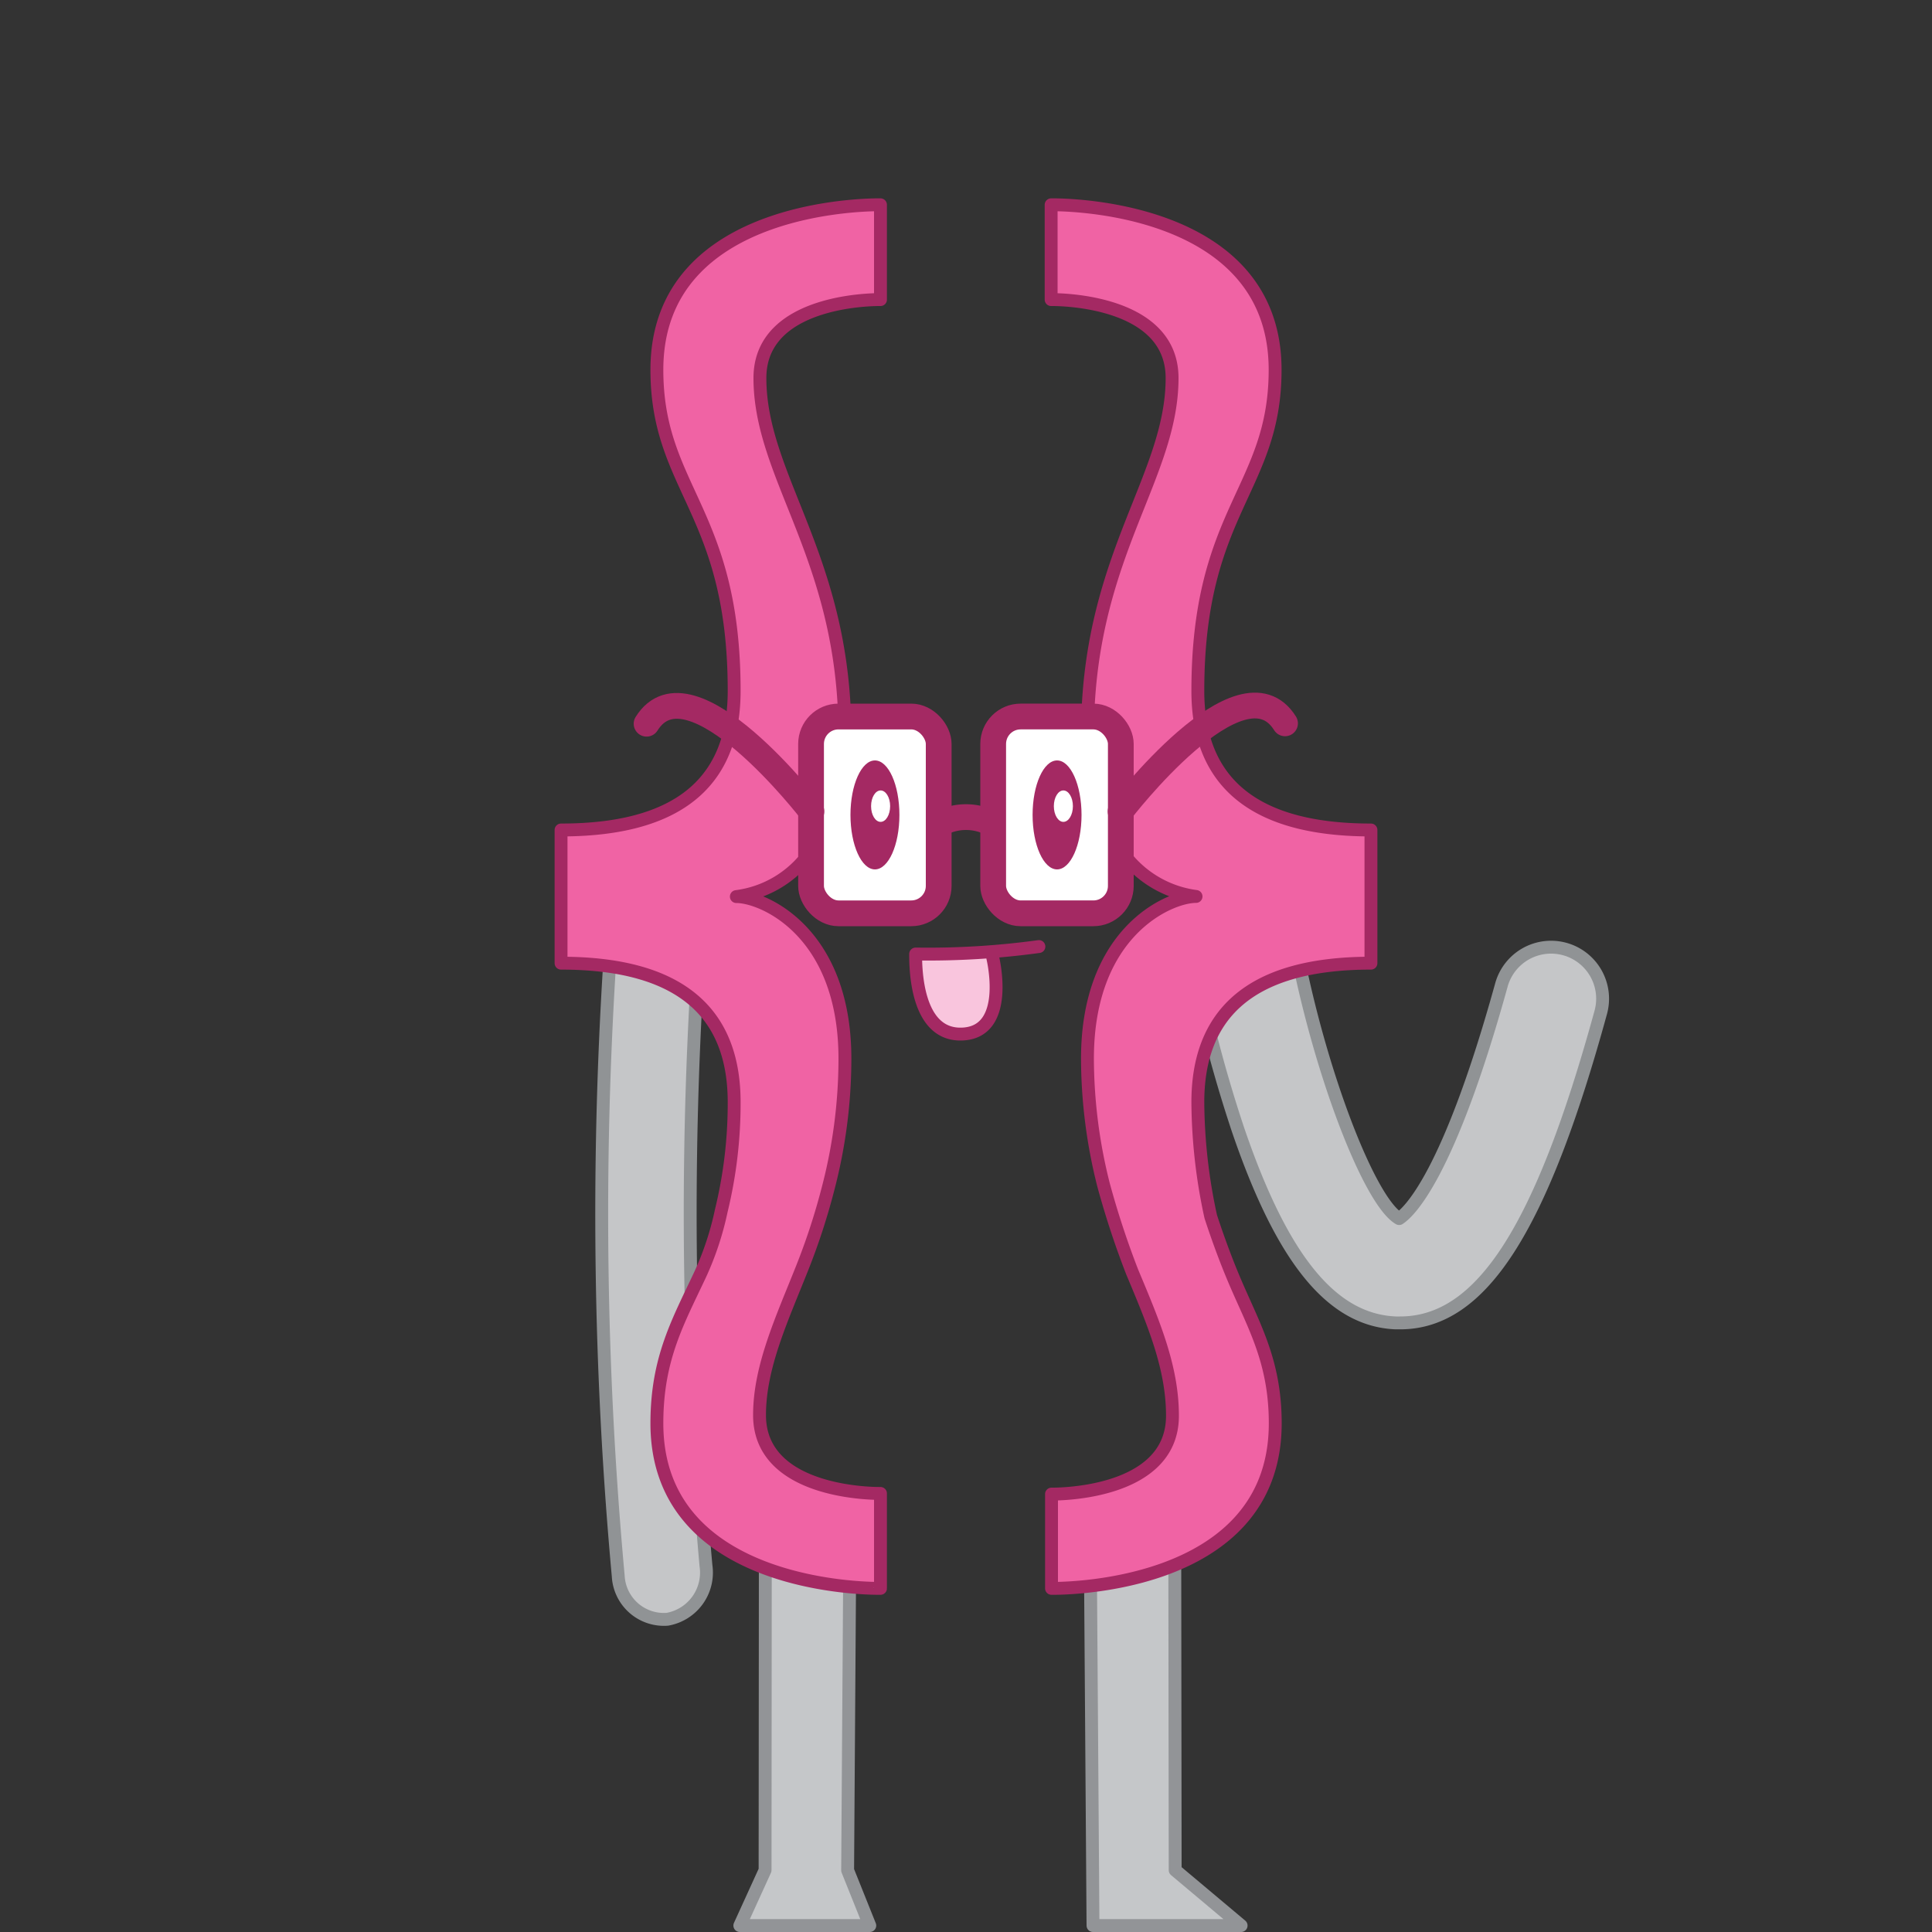 <svg id="Layer_1" data-name="Layer 1" xmlns="http://www.w3.org/2000/svg" viewBox="0 0 150 150"><rect x="0" y="0" width="150" height="150" fill="#333333" stroke="none"/><defs><style>.cls-1{fill:#c5c6c8;stroke:#909395;}.cls-1,.cls-2,.cls-3,.cls-4,.cls-6,.cls-7,.cls-9{stroke-linejoin:round;}.cls-2{fill:#c5c7c9;stroke:#929497;}.cls-3{fill:#f063a4;}.cls-3,.cls-4,.cls-6,.cls-7,.cls-9{stroke:#a42963;}.cls-4,.cls-8{fill:#fff;}.cls-4,.cls-6,.cls-7{stroke-width:2px;}.cls-5{fill:#a42963;}.cls-6,.cls-7{fill:none;}.cls-6,.cls-9{stroke-linecap:round;}.cls-9{fill:#f9c5dd;}</style></defs><path class="cls-1" d="M108.7,102.71h-.33c-5-.2-8.84-5-12.25-15a105.71,105.71,0,0,1-3.35-12.59,4,4,0,0,1,7.86-1.51c1.86,9.7,5.7,19.68,8,21,.74-.48,3.82-3.26,7.94-18.14a4,4,0,1,1,7.71,2.14C119.65,95.47,115,102.71,108.7,102.71Z"/><path class="cls-1" d="M50.57,71.18a3.56,3.56,0,0,0-3.23,3.48A308.86,308.86,0,0,0,48,122.37a3.55,3.55,0,0,0,3.81,3.35,3.68,3.68,0,0,0,3-4.17,307.14,307.14,0,0,1-.64-46.29A3.73,3.73,0,0,0,51,71.19,2.06,2.06,0,0,0,50.57,71.18Z"/><polyline class="cls-2" points="84.65 120.03 84.86 149.5 96.36 149.5 91.24 145.2 91.21 120.29"/><polyline class="cls-2" points="65.98 120.03 65.81 145.21 67.53 149.5 57.44 149.5 59.4 145.2 59.42 120.29"/><path class="cls-3" d="M62.28,98.45c-1.59,4-3.31,7.67-3.31,11.42,0,6.26,9.39,6.08,9.39,6.08v7.37S51,123.67,51,110.51c0-5.07,1.66-7.92,3.4-11.64A23.38,23.38,0,0,0,56,94,35.24,35.24,0,0,0,57,85.58c0-6.45-3.59-10.8-13.44-10.8V64.44c9.85,0,13.44-4.35,13.44-10.8,0-14-6-15.65-6-24.93C51,15.55,68.36,15.9,68.36,15.9v7.36S59,23.08,59,29.35c0,7.54,6.2,13.57,6.58,26.47a19,19,0,0,1-2.7,10.36,8.28,8.28,0,0,1-5.71,3.43c2.09,0,8.43,2.74,8.43,12.59a39.91,39.91,0,0,1-1.32,10.13A51.08,51.08,0,0,1,62.28,98.45Z"/><path class="cls-3" d="M95.75,99.19c1.52,3.64,3.26,6.39,3.26,11.32,0,13.16-17.37,12.81-17.37,12.81V116s9.39.18,9.39-6.08c0-3.75-1.45-7.16-3.13-11.17A67.59,67.59,0,0,1,85.68,92a40.28,40.28,0,0,1-1.25-9.81c0-9.85,6.34-12.59,8.43-12.59a8.37,8.37,0,0,1-5.71-3.42c-2.16-2.74-2.7-10.37-2.7-10.37C84.81,42.91,91,36.89,91,29.35c0-6.27-9.39-6.09-9.39-6.09V15.9S99,15.55,99,28.71c0,9.28-6,10.92-6,24.93,0,6.45,3.59,10.8,13.44,10.8V74.78c-9.85,0-13.44,4.35-13.44,10.8a42.64,42.64,0,0,0,1,8.87S94.75,96.81,95.75,99.19Z"/><rect class="cls-4" x="62.97" y="55.63" width="9.91" height="15.28" rx="2.13"/><ellipse class="cls-5" cx="67.93" cy="63.27" rx="1.9" ry="4.23"/><path class="cls-6" d="M63,63S53.59,50.77,50.2,56.19"/><rect class="cls-4" x="77.12" y="55.63" width="9.91" height="15.28" rx="2.13" transform="translate(164.14 126.54) rotate(180)"/><ellipse class="cls-5" cx="82.07" cy="63.27" rx="1.9" ry="4.23"/><path class="cls-6" d="M87,63s9.38-12.26,12.77-6.84"/><path class="cls-7" d="M73,63.93a4.33,4.33,0,0,1,4,0"/><ellipse class="cls-8" cx="68.37" cy="62.59" rx="0.74" ry="1.22"/><ellipse class="cls-8" cx="82.56" cy="62.59" rx="0.74" ry="1.22"/><path class="cls-9" d="M80.66,73.49a63.24,63.24,0,0,1-9.57.58c0,1,0,6.43,3.69,6.21s2.3-5.91,2.3-5.91"/></svg>